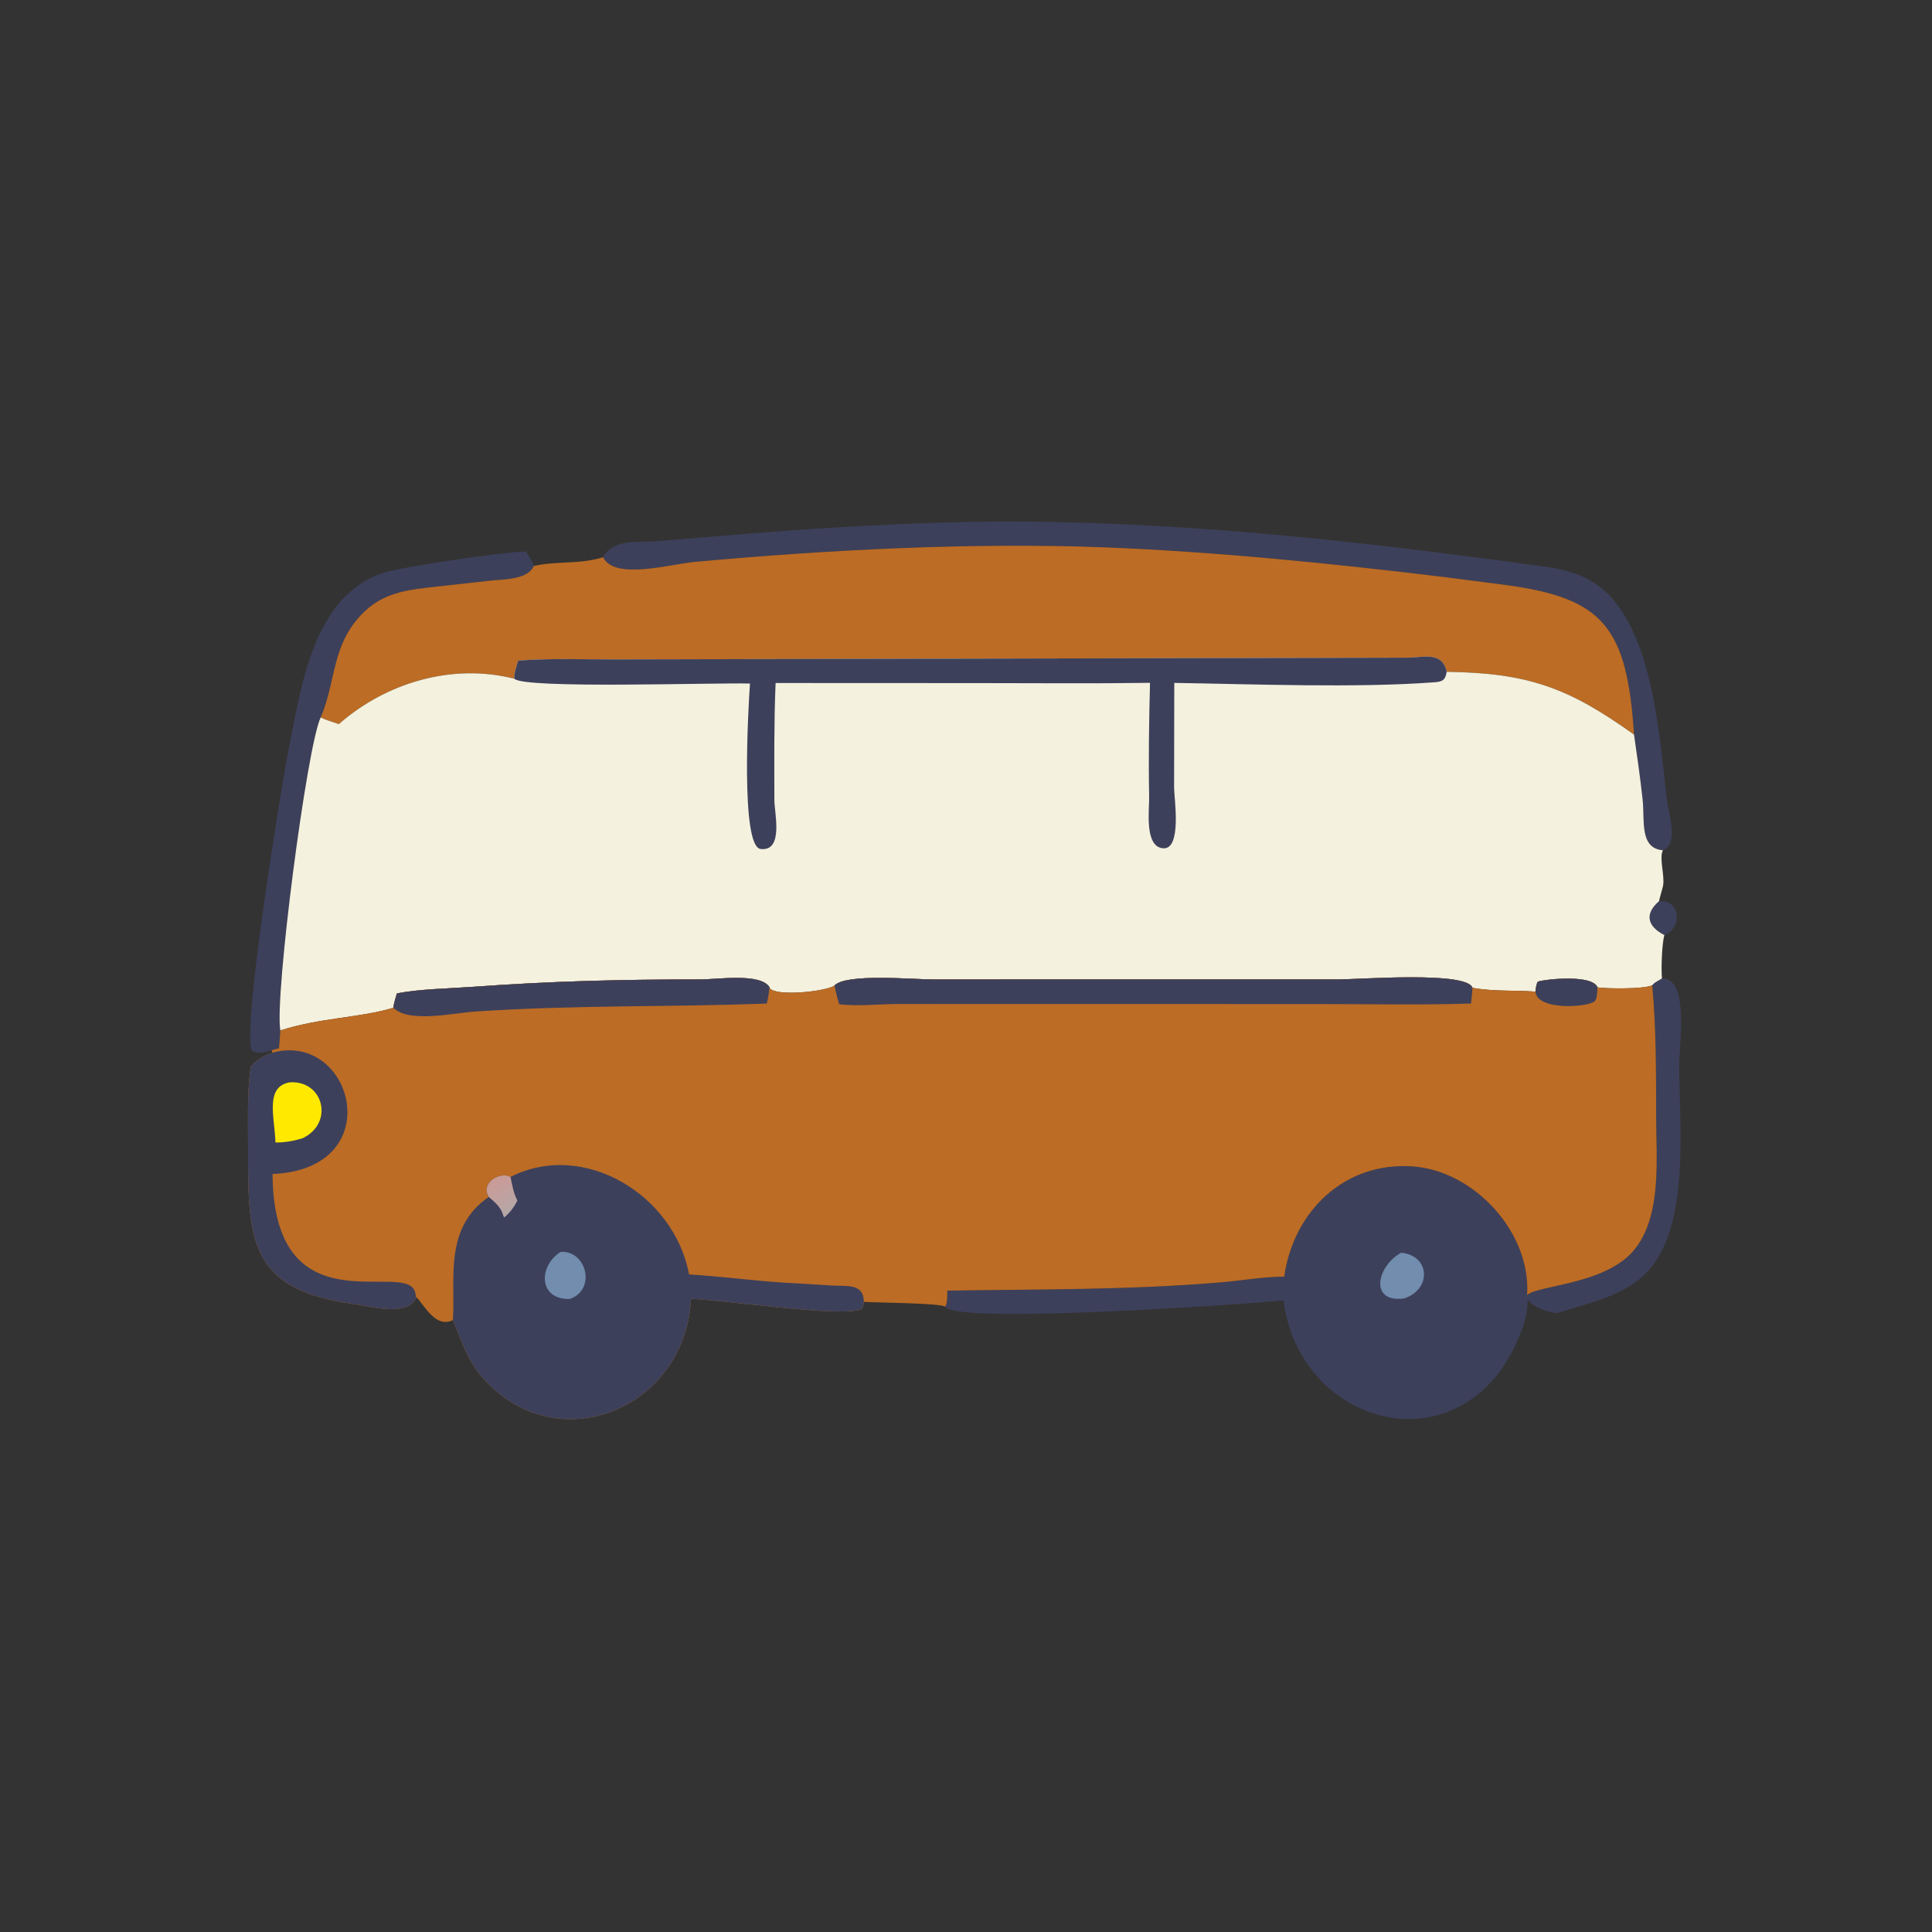 <?xml version="1.0" encoding="utf-8" ?>
<svg xmlns="http://www.w3.org/2000/svg" xmlns:xlink="http://www.w3.org/1999/xlink" width="1024" height="1024">
	<rect width="100%" height="100%" fill="#333333" stroke="none"/>
	<path fill="#3D405B" transform="scale(1.6 1.6)" d="M549.597 298.513C556.641 297.967 557.562 307.327 551.34 309.749C545.591 306.822 544.757 302.662 549.597 298.513Z"/>
	<path fill="#3D405B" transform="scale(1.6 1.6)" d="M89.993 347.968C88.158 348.478 85.027 349.381 83.415 347.942C80.044 340.427 93.713 257.507 95.732 247.542C99.875 227.1 103.768 197.903 126.425 189.923C132.517 187.778 166.687 182.824 174.22 182.7C175.34 184.229 176.101 185.745 176.82 187.488C174.852 192.15 166.419 191.878 162.275 192.356L144.543 194.33C134.838 195.395 126.718 196.211 119.635 203.679C109.796 214.052 111.38 225.533 106.241 237.633C101.663 247.083 90.891 330.044 92.859 341.353C92.728 343.331 92.621 345.312 92.4 347.282C91.62 347.498 90.739 347.669 89.993 347.968Z"/>
	<path fill="#3D405B" transform="scale(1.6 1.6)" d="M199.78 184.598C203.231 178.395 210.871 179.828 217.053 179.309L244.571 177.054C277.598 174.319 313.855 172.314 346.732 172.88C399.688 173.793 452.478 179.596 504.913 186.778C512.95 187.879 520.882 188.493 527.925 192.958C547.603 205.434 549.628 244.005 552.197 265.129C552.698 269.247 556.242 279.525 550.87 281.662C543.012 281.025 544.889 271.754 544.145 264.914C543.362 257.706 542.338 250.539 541.298 243.364C538.983 207.886 531.245 198.213 499.112 193.828L478.815 191.196C442.353 186.761 402.608 182.732 365.842 181.312C322.095 179.623 273.645 182.15 230.319 186.117C221.773 186.899 203.59 192.266 199.78 184.598Z"/>
	<path fill="#3D405B" transform="scale(1.6 1.6)" d="M550.554 324.093C559.679 323.955 556.248 345.951 556.248 352.524C556.25 372.807 560.302 407.715 544.516 422.464C536.858 429.618 525.437 431.9 515.698 435.03C512.276 434.445 508.008 433.334 505.967 430.29C506.713 437.552 500.427 449.985 495.921 455.542C472.848 483.992 429.893 467.988 425.184 430.79C408.8 432.334 315.707 438.629 313.186 432.843C313.911 431.158 313.774 429.342 313.794 427.541C344.653 427.027 372.878 427.391 404.047 424.831C411.132 424.249 418.311 422.944 425.419 422.892C428.474 401.227 445.401 384.821 467.945 386.383C488.246 387.789 507.283 408.216 505.858 429.062C508.825 425.747 531.547 425.723 541.213 414.205C550.669 402.939 548.626 383.547 548.616 369.969C548.606 355.485 548.661 340.822 547.329 326.389C548.193 325.24 549.425 324.925 550.554 324.093Z"/>
	<path fill="#728DAD" transform="scale(1.6 1.6)" d="M464.166 414.984C473.698 415.872 474.425 427.08 465.085 430.143C453.315 431.605 456.249 419.253 464.166 414.984Z"/>
	<path fill="#BC6C25" transform="scale(1.6 1.6)" d="M199.78 184.598C203.59 192.266 221.773 186.899 230.319 186.117C273.645 182.15 322.095 179.623 365.842 181.312C402.608 182.732 442.353 186.761 478.815 191.196L499.112 193.828C531.245 198.213 538.983 207.886 541.298 243.364C519.389 227.626 505.965 222.941 479.24 222.546C477.712 215.655 471.593 217.834 466.085 217.869L204.307 218.438C193.505 218.484 182.405 217.99 171.651 218.849C171.043 220.797 170.355 222.77 170.37 224.836C149.807 219.612 127.933 226.112 112.231 239.883C110.291 239.158 108.048 238.613 106.241 237.633C111.38 225.533 109.796 214.052 119.635 203.679C126.718 196.211 134.838 195.395 144.543 194.33L162.275 192.356C166.419 191.878 174.852 192.15 176.82 187.488C184.279 185.767 192.042 187.016 199.78 184.598Z"/>
	<path fill="#F4F1DE" transform="scale(1.6 1.6)" d="M171.651 218.849C182.405 217.99 193.505 218.484 204.307 218.438L466.085 217.869C471.593 217.834 477.712 215.655 479.24 222.546C505.965 222.941 519.389 227.626 541.298 243.364C542.338 250.539 543.362 257.706 544.145 264.914C544.889 271.754 543.012 281.025 550.87 281.662C549.53 284.149 551.51 290.075 550.923 293.348C550.769 294.204 549.519 298.338 549.597 298.513C544.757 302.662 545.591 306.822 551.34 309.749C550.556 312.602 550.223 320.745 550.554 324.093C549.425 324.925 548.193 325.24 547.329 326.389C544.583 327.694 532.278 327.541 529.184 327.089C527.616 322.775 512.409 324.263 509.425 325.183C508.842 326.173 508.787 327.364 508.636 328.485C501.765 327.968 494.528 328.49 487.762 327.212C485.976 321.66 450.457 324.441 443.451 324.44L308.861 324.447C302.523 324.446 280.15 322.39 276.446 326.46C273.888 328.387 257.458 330.211 255.04 327.414L254.924 327.071C252.046 322.222 237.802 324.438 232.138 324.44C205.866 324.449 182.757 324.998 156.44 326.91C148.671 327.475 138.972 327.604 131.478 329.073C131.064 330.605 130.454 332.261 130.295 333.835C119.494 337.146 105.997 337.099 92.859 341.353C90.891 330.044 101.663 247.083 106.241 237.633C108.048 238.613 110.291 239.158 112.231 239.883C127.933 226.112 149.807 219.612 170.37 224.836C170.355 222.77 171.043 220.797 171.651 218.849Z"/>
	<path fill="#3D405B" transform="scale(1.6 1.6)" d="M171.651 218.849C182.405 217.99 193.505 218.484 204.307 218.438L466.085 217.869C471.593 217.834 477.712 215.655 479.24 222.546C478.777 225.286 477.912 225.81 475.149 226.016C449.331 227.945 415.166 226.631 388.994 226.218L388.936 260.988C388.952 264.435 391.609 281.52 385.275 281.01C379.011 280.505 380.752 268.112 380.674 264.062C380.43 251.438 380.63 238.815 380.959 226.196C362.158 226.474 343.333 226.288 324.529 226.286L256.928 226.256C256.382 239.196 256.497 252.156 256.526 265.106C256.536 269.3 259.689 282.134 251.969 281.236C245.216 280.451 247.886 234.247 248.44 226.439C237.415 226.061 173.675 228.284 170.37 224.836C170.355 222.77 171.043 220.797 171.651 218.849Z"/>
	<path fill="#BC6C25" transform="scale(1.6 1.6)" d="M276.446 326.46C280.15 322.39 302.523 324.446 308.861 324.447L443.451 324.44C450.457 324.441 485.976 321.66 487.762 327.212C494.528 328.49 501.765 327.968 508.636 328.485C508.787 327.364 508.842 326.173 509.425 325.183C512.409 324.263 527.616 322.775 529.184 327.089C532.278 327.541 544.583 327.694 547.329 326.389C548.661 340.822 548.606 355.485 548.616 369.969C548.626 383.547 550.669 402.939 541.213 414.205C531.547 425.723 508.825 425.747 505.858 429.062C507.283 408.216 488.246 387.789 467.945 386.383C445.401 384.821 428.474 401.227 425.419 422.892C418.311 422.944 411.132 424.249 404.047 424.831C372.878 427.391 344.653 427.027 313.794 427.541C313.774 429.342 313.911 431.158 313.186 432.843C310.932 431.616 290.268 431.542 286.165 431.254C285.98 432.306 286.02 432.911 285.298 433.718C278.459 436.407 241.082 430.786 228.912 430.247C227.013 467.109 184.12 484.195 159.739 456.248C154.642 450.407 152.939 444.257 150.039 437.307C144.545 439.925 141.13 433.316 138.032 429.736L137.874 430.036C134.642 436.294 122.985 432.758 117.44 432.015C81.389 427.187 82.172 409.997 82.168 377.824C82.167 369.768 81.895 361.352 83.066 353.367C85.124 350.958 87.275 349.735 90.219 348.717L89.993 347.968C90.739 347.669 91.62 347.498 92.4 347.282C92.621 345.312 92.728 343.331 92.859 341.353C105.997 337.099 119.494 337.146 130.295 333.835C130.454 332.261 131.064 330.605 131.478 329.073C138.972 327.604 148.671 327.475 156.44 326.91C182.757 324.998 205.866 324.449 232.138 324.44C237.802 324.438 252.046 322.222 254.924 327.071L255.04 327.414C257.458 330.211 273.888 328.387 276.446 326.46Z"/>
	<path fill="#3D405B" transform="scale(1.6 1.6)" d="M508.636 328.485C508.787 327.364 508.842 326.173 509.425 325.183C512.409 324.263 527.616 322.775 529.184 327.089C529.083 328.248 529.136 330.895 528.221 331.701C525.967 333.685 509.208 334.882 508.636 328.485Z"/>
	<path fill="#3D405B" transform="scale(1.6 1.6)" d="M131.478 329.073C138.972 327.604 148.671 327.475 156.44 326.91C182.757 324.998 205.866 324.449 232.138 324.44C237.802 324.438 252.046 322.222 254.924 327.071C254.701 328.839 254.467 330.71 254 332.433C221.35 333.676 190.604 332.868 157.399 335.087C150.295 335.561 135.414 338.987 130.295 333.835C130.454 332.261 131.064 330.605 131.478 329.073Z"/>
	<path fill="#3D405B" transform="scale(1.6 1.6)" d="M276.446 326.46C280.15 322.39 302.523 324.446 308.861 324.447L443.451 324.44C450.457 324.441 485.976 321.66 487.762 327.212C487.709 328.95 487.464 330.701 487.288 332.432C470.722 332.971 454.054 332.608 437.473 332.609L298.037 332.585C291.332 332.569 284.715 333.43 278.024 332.683C277.339 330.625 276.868 328.586 276.446 326.46Z"/>
	<path fill="#3D405B" transform="scale(1.6 1.6)" d="M90.219 348.717C116.986 341.444 129.177 387.233 90.286 388.912C90.613 441.596 135.554 416.479 137.597 428.435L137.874 430.036C134.642 436.294 122.985 432.758 117.44 432.015C81.389 427.187 82.172 409.997 82.168 377.824C82.167 369.768 81.895 361.352 83.066 353.367C85.124 350.958 87.275 349.735 90.219 348.717Z"/>
	<path fill="#FFE901" transform="scale(1.6 1.6)" d="M96.117 358.52C107.37 357.975 110.628 372.179 100.208 377.066C97.137 378.004 94.469 378.452 91.252 378.469C90.988 370.098 87.605 359.873 96.117 358.52Z"/>
	<path fill="#3D405B" transform="scale(1.6 1.6)" d="M169.11 389.884C193.306 377.547 223.344 395.762 228.266 422.17C238.447 422.787 248.573 424.131 258.746 424.833L275.763 425.85C280.388 426.169 286.105 425.006 286.165 431.254C285.98 432.306 286.02 432.911 285.298 433.718C278.459 436.407 241.082 430.786 228.912 430.247C227.013 467.109 184.12 484.195 159.739 456.248C154.642 450.407 152.939 444.257 150.039 437.307C150.901 423.775 146.921 406.817 161.906 396.497C159.016 391.674 165.828 387.982 169.11 389.884Z"/>
	<defs>
		<linearGradient id="gradient_0" gradientUnits="userSpaceOnUse" x1="163.972" y1="390.943" x2="169.322" y2="400.249">
			<stop offset="0" stop-color="#CA9B97"/>
			<stop offset="1" stop-color="#B7A6A6"/>
		</linearGradient>
	</defs>
	<path fill="url(#gradient_0)" transform="scale(1.6 1.6)" d="M161.906 396.497C159.016 391.674 165.828 387.982 169.11 389.884C169.683 392.525 170.1 395.291 171.39 397.693C170.335 399.83 168.86 401.835 166.969 403.317C166.566 402.215 166.23 401.054 165.506 400.116C164.536 398.693 163.189 397.629 161.906 396.497Z"/>
	<path fill="#728DAD" transform="scale(1.6 1.6)" d="M185.738 414.704C194.437 414.174 197.546 427.375 188.717 430.31C178.33 430.575 178.274 419.352 185.738 414.704Z"/>
</svg>
